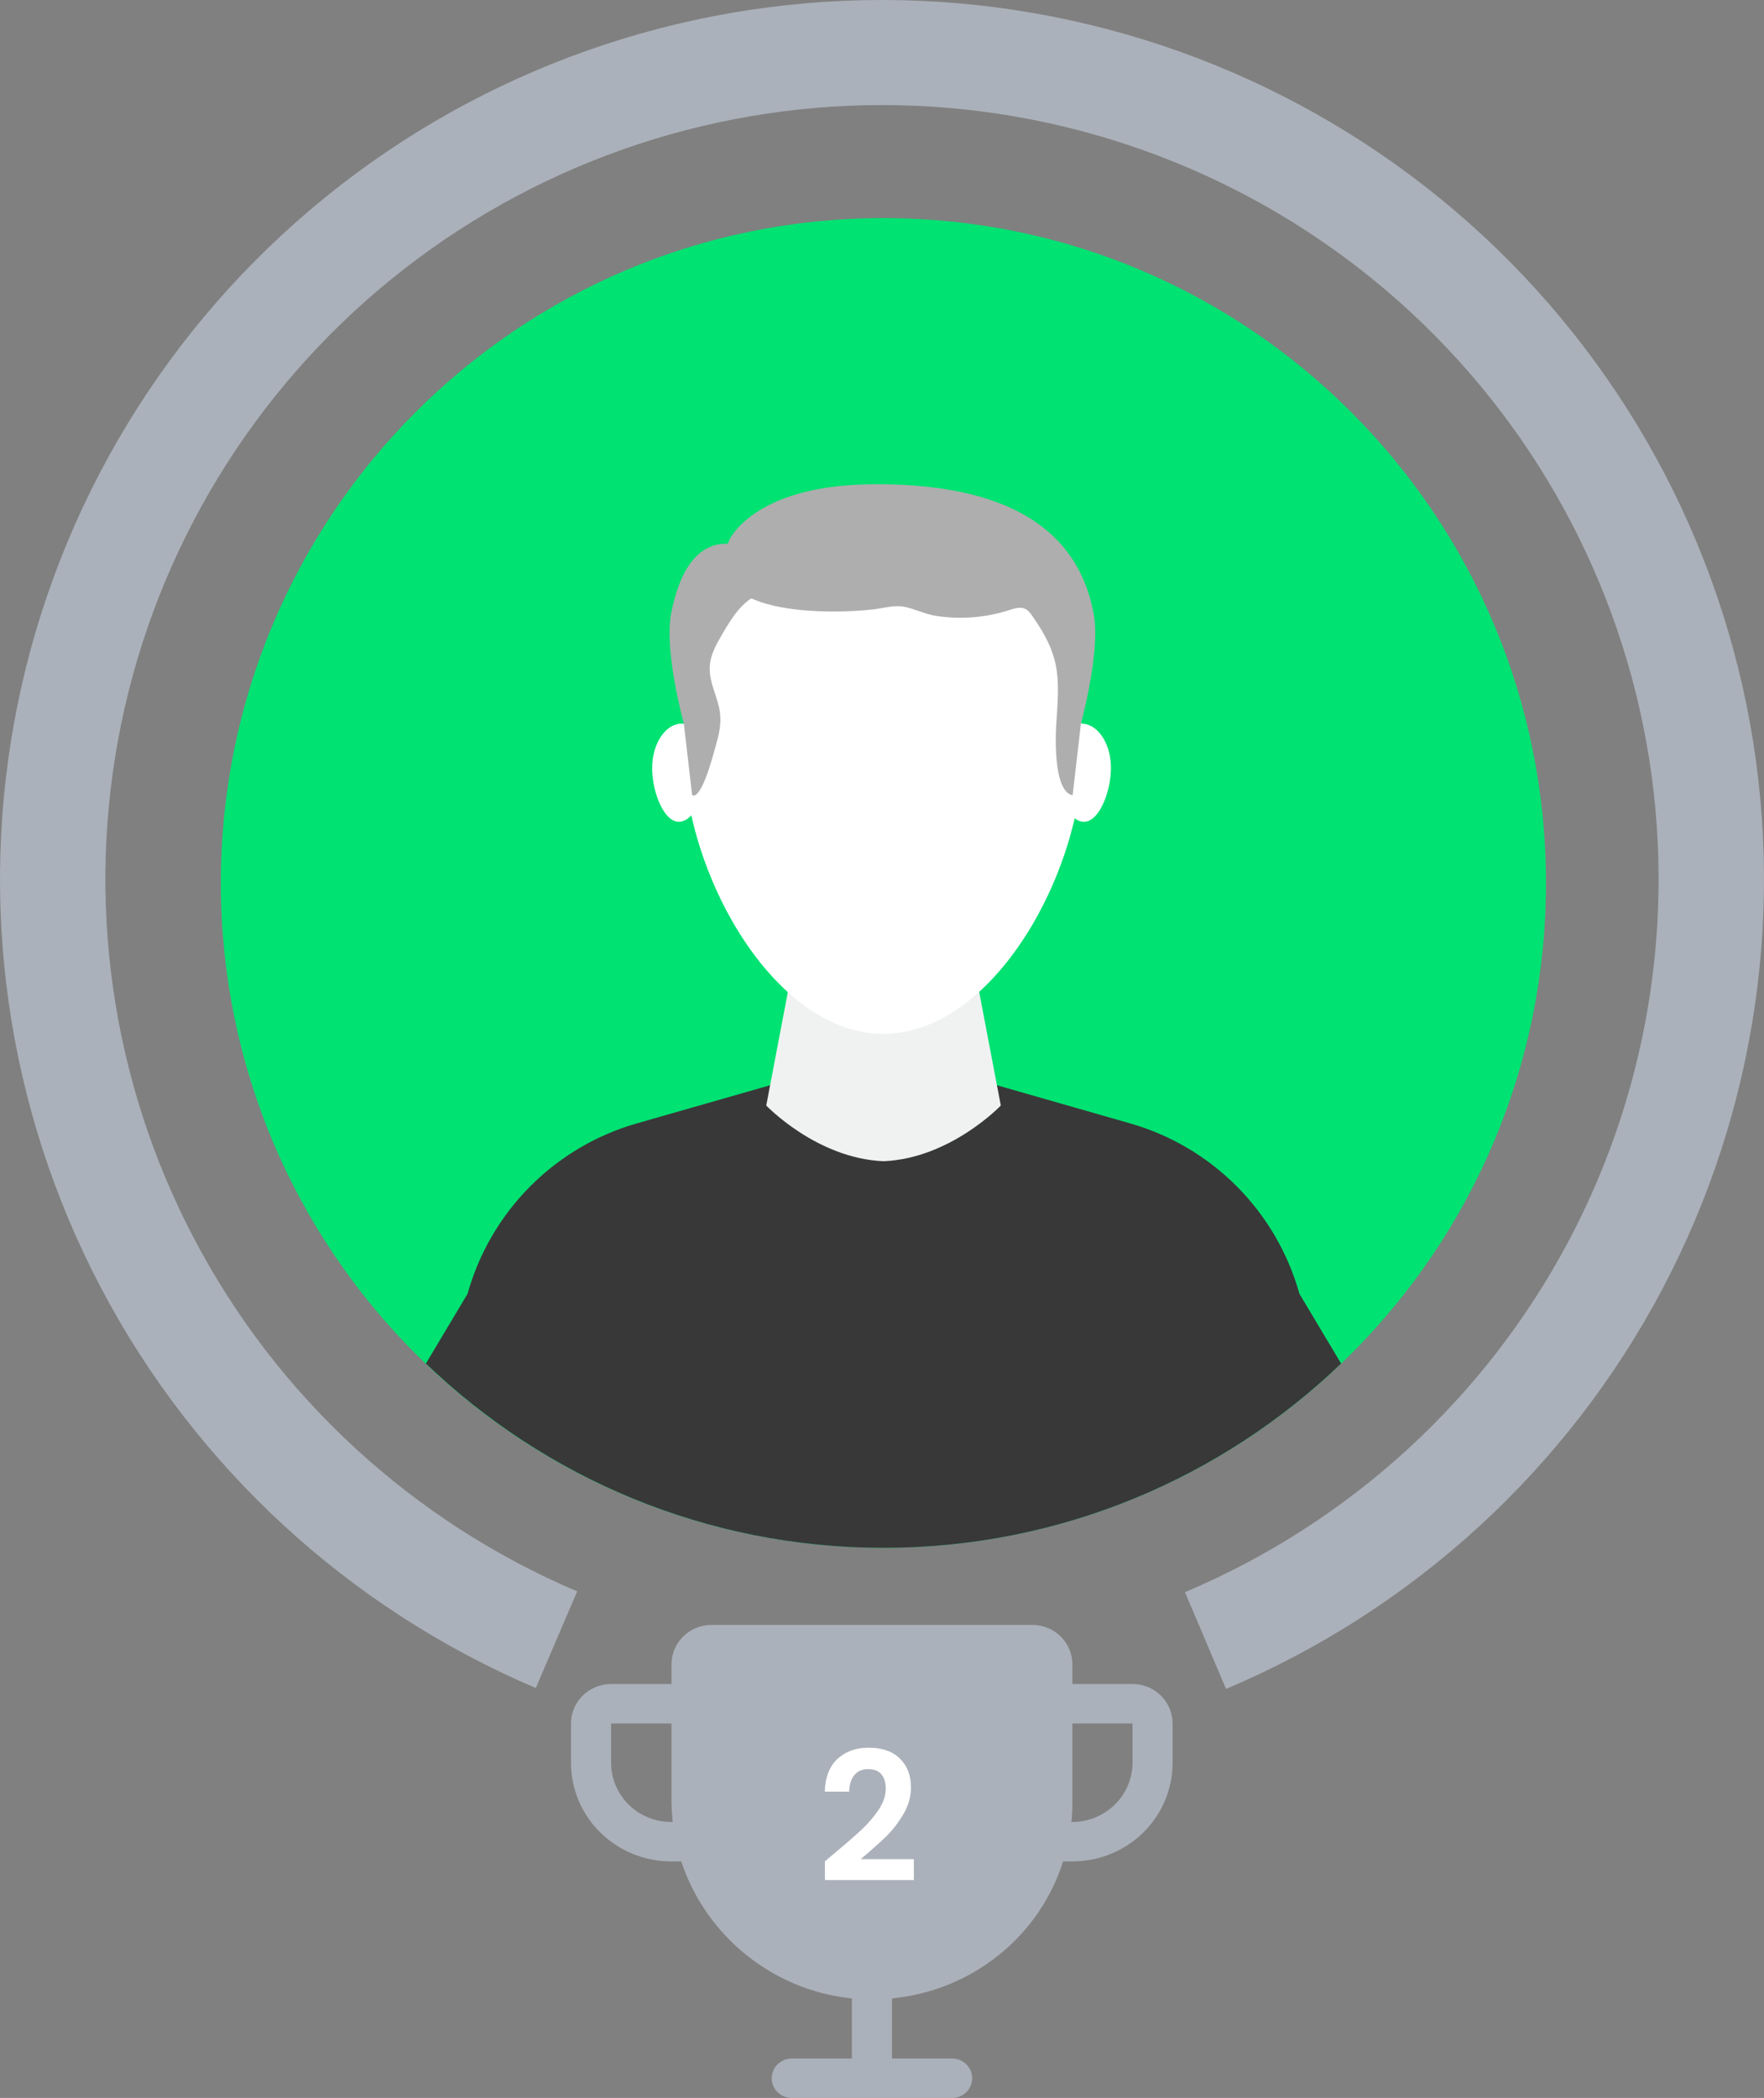 <svg width="196" height="233" viewBox="0 0 196 233" fill="none" xmlns="http://www.w3.org/2000/svg">
<rect x="0" y="0" width="196" height="233" fill="#808080" stroke="none"/>
<path d="M136.229 187.572C157.033 178.79 174.153 163.114 184.69 143.197C195.227 123.281 198.535 100.349 194.052 78.282C189.57 56.215 177.573 36.369 160.093 22.104C142.613 7.838 120.723 0.03 98.129 8.48104e-05C75.535 -0.03 53.624 7.721 36.107 21.941C18.589 36.16 6.54 55.974 1.999 78.029C-2.541 100.085 0.705 123.026 11.19 142.97C21.674 162.913 38.753 178.634 59.534 187.472L64.13 176.74C45.832 168.959 30.794 155.116 21.562 137.555C12.33 119.994 9.471 99.794 13.47 80.374C17.468 60.954 28.077 43.507 43.502 30.987C58.926 18.466 78.219 11.642 98.114 11.668C118.008 11.694 137.283 18.569 152.674 31.13C168.066 43.691 178.629 61.166 182.576 80.596C186.523 100.027 183.61 120.219 174.332 137.756C165.054 155.292 149.98 169.096 131.661 176.829L136.229 187.572Z" fill="#ABB1BA"/>
<path d="M125.835 187.028H119.153V184.839C119.153 183.678 118.684 182.564 117.849 181.743C117.013 180.922 115.88 180.461 114.699 180.461H79.064C77.882 180.461 76.749 180.922 75.914 181.743C75.079 182.564 74.609 183.678 74.609 184.839V187.028H67.9C66.718 187.028 65.585 187.489 64.75 188.311C63.915 189.132 63.445 190.245 63.445 191.406V195.785C63.445 198.688 64.619 201.472 66.707 203.525C68.795 205.577 71.628 206.73 74.581 206.73H75.695C78.395 214.912 85.773 221.042 94.654 221.945V228.622H87.972C87.382 228.622 86.815 228.852 86.397 229.263C85.98 229.673 85.745 230.23 85.745 230.811C85.745 231.391 85.98 231.948 86.397 232.359C86.815 232.769 87.382 233 87.972 233H105.79C106.381 233 106.947 232.769 107.365 232.359C107.783 231.948 108.017 231.391 108.017 230.811C108.017 230.23 107.783 229.673 107.365 229.263C106.947 228.852 106.381 228.622 105.79 228.622H99.108V221.945C103.448 221.526 107.566 219.86 110.948 217.154C114.33 214.448 116.825 210.822 118.123 206.73H119.153C122.107 206.73 124.939 205.577 127.028 203.525C129.116 201.472 130.289 198.688 130.289 195.785V191.406C130.289 190.245 129.82 189.132 128.985 188.311C128.149 187.489 127.016 187.028 125.835 187.028ZM74.581 202.352C72.809 202.352 71.11 201.66 69.857 200.429C68.604 199.197 67.9 197.527 67.9 195.785V191.406H74.609V199.917C74.613 200.73 74.66 201.543 74.748 202.352H74.581ZM125.835 195.785C125.828 197.524 125.121 199.191 123.87 200.421C122.618 201.651 120.923 202.345 119.153 202.352H119.042C119.121 201.625 119.158 200.894 119.153 200.163V191.406H125.835V195.785Z" fill="#ABB1BA"/>
<path d="M171.775 98.064C171.775 138.844 138.815 171.905 98.156 171.905C57.498 171.905 24.538 138.844 24.538 98.064C24.538 57.283 57.498 24.224 98.156 24.224C138.815 24.224 171.775 57.283 171.775 98.064Z" fill="#00E272"/>
<path d="M144.383 143.696C141.817 134.542 134.701 127.378 125.585 124.769L108.768 119.956H98.166H87.564L70.747 124.769C61.63 127.378 54.515 134.542 51.948 143.696L47.321 151.436C60.538 164.106 78.438 171.904 98.166 171.904C117.893 171.904 135.793 164.106 149.011 151.436L144.383 143.696Z" fill="#383838"/>
<path d="M108.077 106.383H98.168H88.26L85.139 122.779C85.139 122.779 90.729 128.657 98.168 128.966C105.609 128.657 111.2 122.779 111.2 122.779L108.077 106.383Z" fill="#F0F2F2"/>
<path d="M120.314 83.377C120.314 96.816 110.391 114.814 98.149 114.814C85.908 114.814 75.985 96.816 75.985 83.377C75.985 69.938 85.908 59.044 98.149 59.044C110.391 59.044 120.314 69.938 120.314 83.377Z" fill="white"/>
<path d="M78.795 85.254C78.69 87.88 77.131 91.34 75.384 91.269C73.636 91.198 72.361 87.624 72.466 84.998C72.571 82.372 74.074 80.3 75.822 80.371C77.569 80.442 78.9 82.627 78.795 85.254Z" fill="white"/>
<path d="M123.434 85.019C123.523 87.647 122.224 91.212 120.477 91.272C118.728 91.331 117.193 87.861 117.104 85.234C117.015 82.608 118.36 80.429 120.108 80.371C121.856 80.311 123.345 82.392 123.434 85.019Z" fill="white"/>
<path d="M81.036 59.978C77.246 68.656 92.7 68.195 97.046 67.678C98.129 67.549 99.324 67.188 100.395 67.376C101.586 67.584 102.754 68.208 103.995 68.4C106.699 68.818 109.501 68.61 112.104 67.767C112.7 67.575 113.366 67.353 113.927 67.629C114.267 67.796 114.501 68.117 114.717 68.43C115.739 69.905 116.686 71.469 117.154 73.204C117.817 75.659 117.474 78.254 117.342 80.793C117.262 82.367 117.148 87.947 119.181 88.321C119.49 85.678 119.795 83.019 120.101 80.37C120.101 80.37 122.302 72.385 121.526 68.205C120.313 61.675 115.598 53.584 96.777 53.785C83.693 53.924 81.046 59.955 81.036 59.978Z" fill="#AEAEAE"/>
<path d="M86.448 64.576C86.411 64.784 86.309 64.982 86.129 65.165C85.676 65.621 84.999 65.743 84.401 65.973C82.497 66.708 81.326 68.591 80.292 70.354C79.628 71.486 78.945 72.675 78.862 73.986C78.749 75.782 79.746 77.353 79.987 79.087C80.176 80.454 79.851 81.706 79.476 83.01C79.302 83.618 77.979 88.853 76.903 88.316L75.984 80.37C75.984 80.37 73.783 72.385 74.559 68.205C75.31 64.166 77.302 59.25 82.312 60.622C83.336 60.902 86.726 63.015 86.448 64.576Z" fill="#AEAEAE"/>
<path d="M92.698 205.84C93.978 204.773 94.998 203.887 95.758 203.18C96.518 202.46 97.151 201.713 97.658 200.94C98.165 200.167 98.418 199.407 98.418 198.66C98.418 197.98 98.258 197.447 97.938 197.06C97.618 196.673 97.124 196.48 96.458 196.48C95.791 196.48 95.278 196.707 94.918 197.16C94.558 197.6 94.371 198.207 94.358 198.98H91.638C91.691 197.38 92.165 196.167 93.058 195.34C93.965 194.513 95.111 194.1 96.498 194.1C98.018 194.1 99.184 194.507 99.998 195.32C100.811 196.12 101.218 197.18 101.218 198.5C101.218 199.54 100.938 200.533 100.378 201.48C99.818 202.427 99.178 203.253 98.458 203.96C97.738 204.653 96.798 205.493 95.638 206.48H101.538V208.8H91.658V206.72L92.698 205.84Z" fill="white"/>
</svg>
